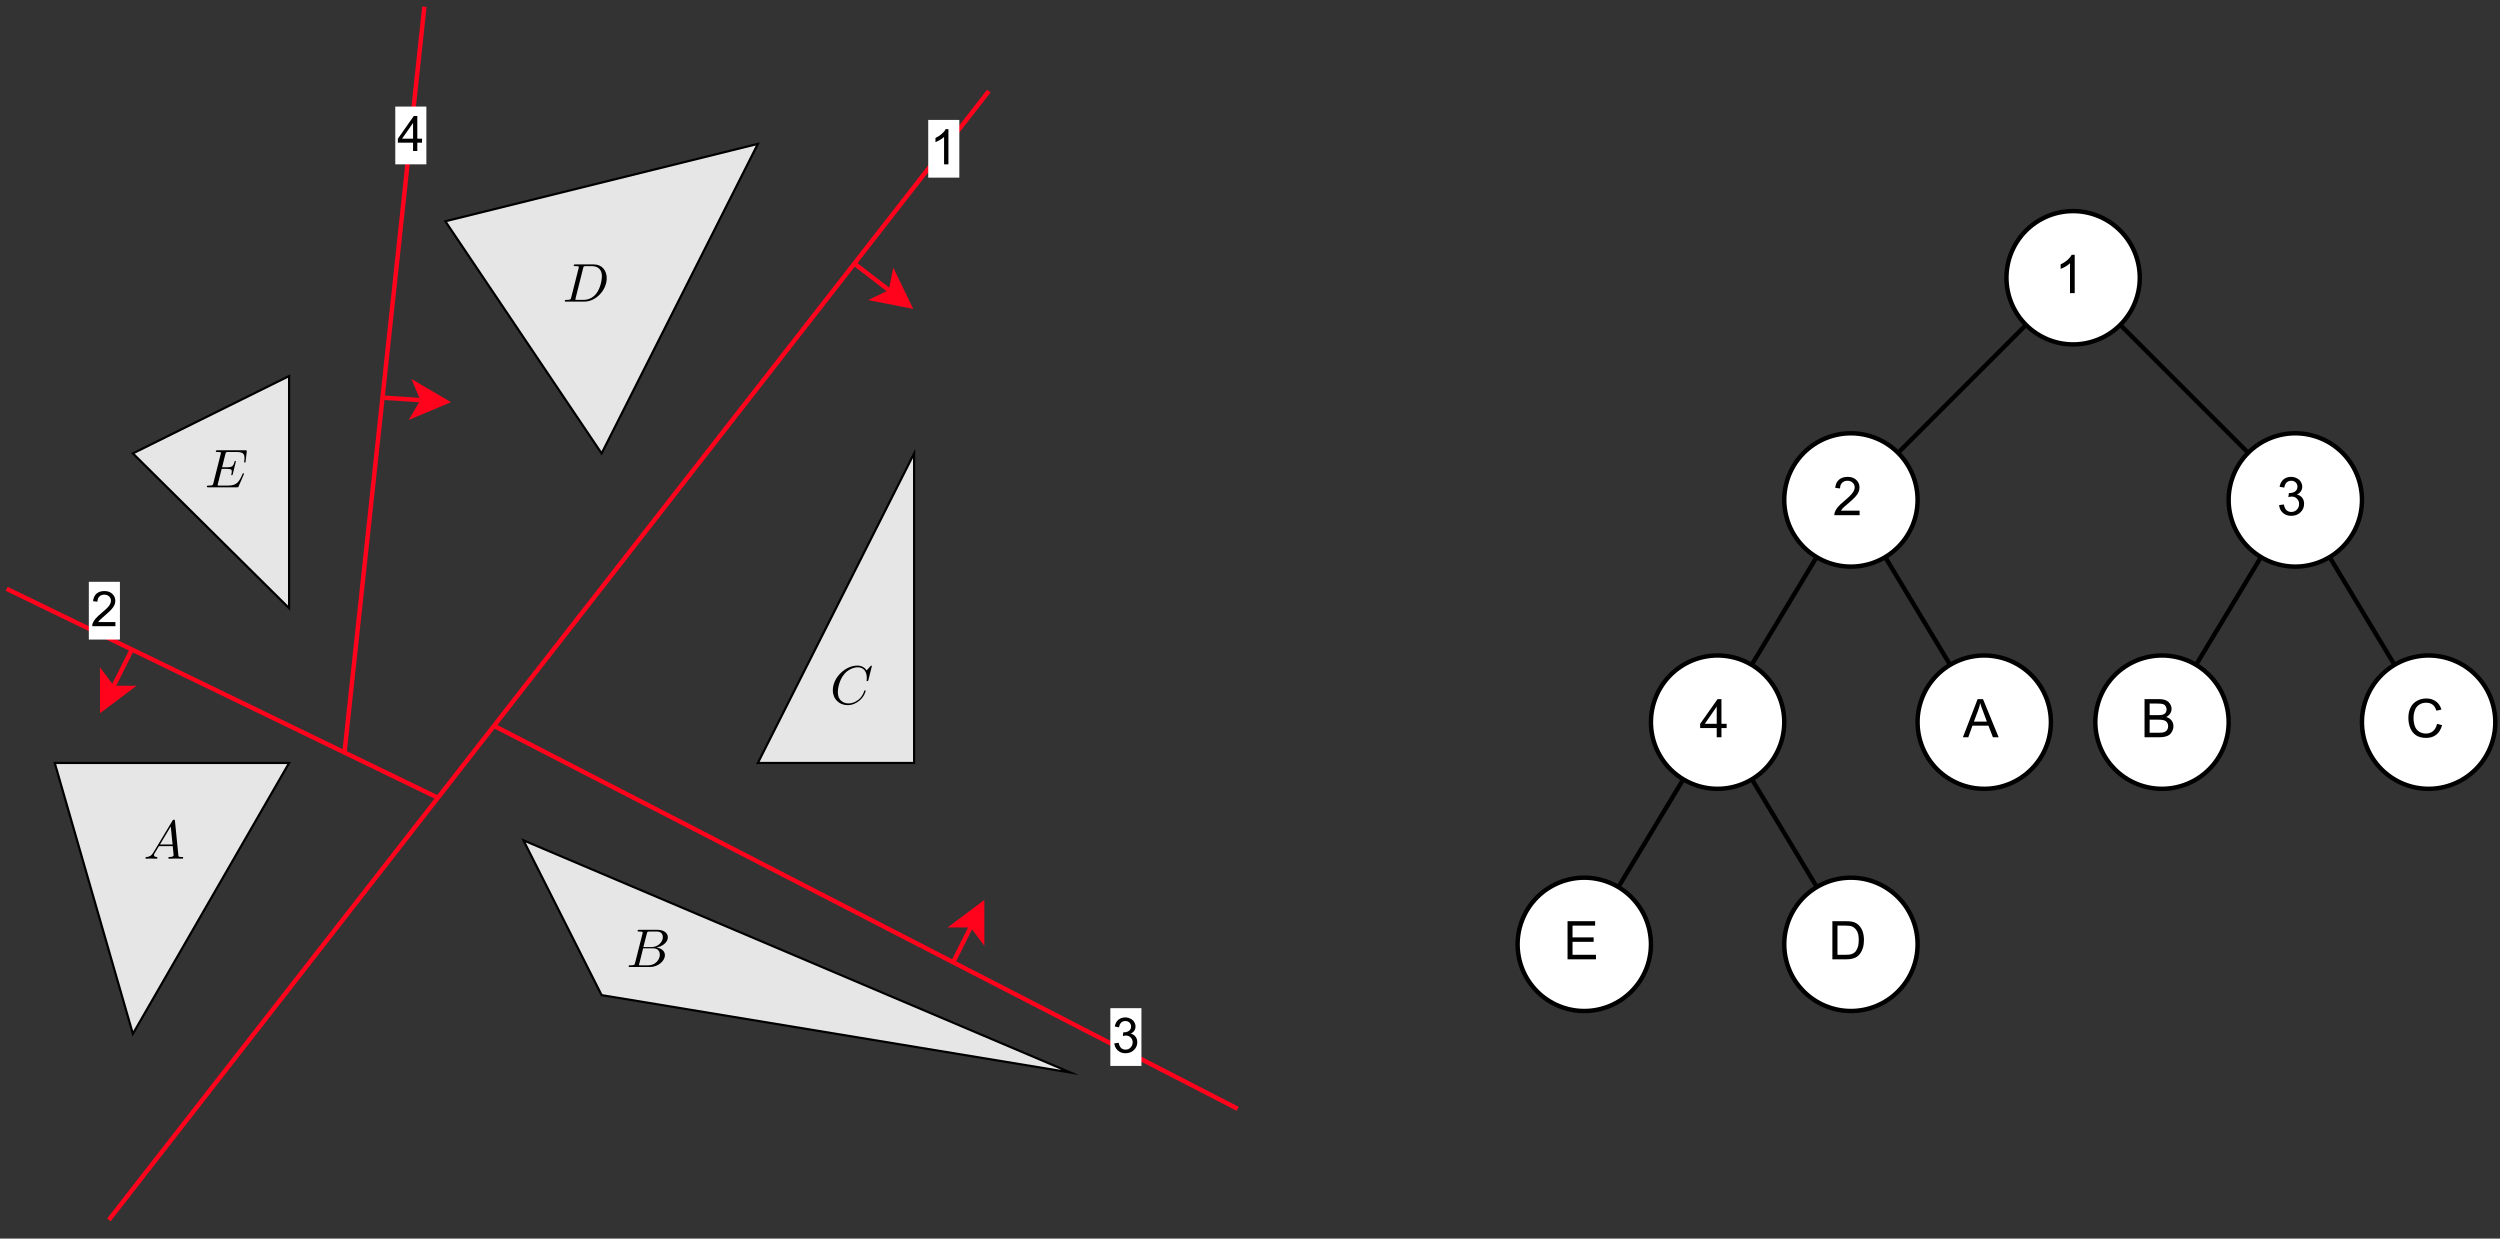 <?xml version="1.0" encoding="UTF-8" standalone="no"?>
<svg
   width="421.92pt"
   height="209.04pt"
   viewBox="0 0 421.92 209.04"
   version="1.1"
   id="svg222"
   xmlns:xlink="http://www.w3.org/1999/xlink"
   xmlns="http://www.w3.org/2000/svg"
   xmlns:svg="http://www.w3.org/2000/svg">
  <rect x="0" y="0" width="421.92" height="209.04" fill="#333333" stroke="none"/>
  <defs
     id="defs64">
    <g
       id="g47">
      <g
         id="glyph-0-0">
        <path
           d="M 1.031 0 L 1.031 -5.156 L 5.156 -5.156 L 5.156 0 Z M 1.156 -0.125 L 5.031 -0.125 L 5.031 -5.031 L 1.156 -5.031 Z M 1.156 -0.125 "
           id="path2" />
      </g>
      <g
         id="glyph-0-1">
        <path
           d="M 3.078 0 L 2.344 0 L 2.344 -4.625 C 2.176 -4.457 1.945 -4.289 1.656 -4.125 C 1.375 -3.957 1.117 -3.832 0.891 -3.75 L 0.891 -4.453 C 1.297 -4.641 1.648 -4.867 1.953 -5.141 C 2.266 -5.41 2.484 -5.676 2.609 -5.938 L 3.078 -5.938 Z M 3.078 0 "
           id="path5" />
      </g>
      <g
         id="glyph-0-2">
        <path
           d="M 2.672 0 L 2.672 -1.406 L 0.109 -1.406 L 0.109 -2.078 L 2.797 -5.906 L 3.391 -5.906 L 3.391 -2.078 L 4.188 -2.078 L 4.188 -1.406 L 3.391 -1.406 L 3.391 0 Z M 2.672 -2.078 L 2.672 -4.734 L 0.812 -2.078 Z M 2.672 -2.078 "
           id="path8" />
      </g>
      <g
         id="glyph-0-3">
        <path
           d="M 0.344 -1.562 L 1.078 -1.656 C 1.16 -1.25 1.301 -0.953 1.5 -0.766 C 1.695 -0.586 1.941 -0.5 2.234 -0.5 C 2.566 -0.5 2.848 -0.613 3.078 -0.844 C 3.316 -1.082 3.438 -1.379 3.438 -1.734 C 3.438 -2.066 3.328 -2.336 3.109 -2.547 C 2.898 -2.766 2.625 -2.875 2.281 -2.875 C 2.145 -2.875 1.977 -2.848 1.781 -2.797 L 1.859 -3.438 C 1.898 -3.426 1.938 -3.422 1.969 -3.422 C 2.281 -3.422 2.555 -3.5 2.797 -3.656 C 3.047 -3.82 3.172 -4.07 3.172 -4.406 C 3.172 -4.676 3.082 -4.895 2.906 -5.062 C 2.727 -5.238 2.5 -5.328 2.219 -5.328 C 1.926 -5.328 1.688 -5.238 1.5 -5.062 C 1.312 -4.883 1.191 -4.617 1.141 -4.266 L 0.422 -4.406 C 0.504 -4.883 0.703 -5.258 1.016 -5.531 C 1.336 -5.801 1.734 -5.938 2.203 -5.938 C 2.516 -5.938 2.805 -5.863 3.078 -5.719 C 3.359 -5.582 3.566 -5.395 3.703 -5.156 C 3.848 -4.914 3.922 -4.66 3.922 -4.391 C 3.922 -4.141 3.852 -3.91 3.719 -3.703 C 3.582 -3.492 3.379 -3.328 3.109 -3.203 C 3.461 -3.117 3.734 -2.945 3.922 -2.688 C 4.117 -2.438 4.219 -2.125 4.219 -1.75 C 4.219 -1.227 4.023 -0.785 3.641 -0.422 C 3.266 -0.066 2.789 0.109 2.219 0.109 C 1.707 0.109 1.281 -0.047 0.938 -0.359 C 0.594 -0.672 0.395 -1.07 0.344 -1.562 Z M 0.344 -1.562 "
           id="path11" />
      </g>
      <g
         id="glyph-0-4">
        <path
           d="M 4.156 -0.703 L 4.156 0 L 0.25 0 C 0.238 -0.176 0.266 -0.344 0.328 -0.5 C 0.43 -0.77 0.594 -1.031 0.812 -1.281 C 1.031 -1.539 1.348 -1.844 1.766 -2.188 C 2.398 -2.707 2.832 -3.117 3.062 -3.422 C 3.289 -3.734 3.406 -4.031 3.406 -4.312 C 3.406 -4.594 3.301 -4.832 3.094 -5.031 C 2.883 -5.227 2.613 -5.328 2.281 -5.328 C 1.938 -5.328 1.66 -5.223 1.453 -5.016 C 1.242 -4.805 1.133 -4.516 1.125 -4.141 L 0.391 -4.219 C 0.441 -4.781 0.633 -5.207 0.969 -5.5 C 1.301 -5.789 1.742 -5.938 2.297 -5.938 C 2.867 -5.938 3.316 -5.773 3.641 -5.453 C 3.973 -5.141 4.141 -4.754 4.141 -4.297 C 4.141 -4.055 4.094 -3.82 4 -3.594 C 3.906 -3.363 3.742 -3.125 3.516 -2.875 C 3.297 -2.625 2.926 -2.273 2.406 -1.828 C 1.969 -1.461 1.688 -1.211 1.562 -1.078 C 1.438 -0.953 1.332 -0.828 1.25 -0.703 Z M 4.156 -0.703 "
           id="path14" />
      </g>
      <g
         id="glyph-1-0">
        <path
           d="M 1.125 0 L 1.125 -5.625 L 5.625 -5.625 L 5.625 0 Z M 1.266 -0.141 L 5.484 -0.141 L 5.484 -5.484 L 1.266 -5.484 Z M 1.266 -0.141 "
           id="path17" />
      </g>
      <g
         id="glyph-1-1">
        <path
           d="M 3.359 0 L 2.562 0 L 2.562 -5.047 C 2.375 -4.859 2.125 -4.672 1.812 -4.484 C 1.5 -4.305 1.223 -4.176 0.984 -4.094 L 0.984 -4.859 C 1.422 -5.055 1.805 -5.301 2.141 -5.594 C 2.473 -5.895 2.707 -6.188 2.844 -6.469 L 3.359 -6.469 Z M 3.359 0 "
           id="path20" />
      </g>
      <g
         id="glyph-1-2">
        <path
           d="M 4.531 -0.766 L 4.531 0 L 0.266 0 C 0.266 -0.188 0.297 -0.367 0.359 -0.547 C 0.473 -0.836 0.648 -1.125 0.891 -1.406 C 1.129 -1.688 1.473 -2.008 1.922 -2.375 C 2.617 -2.957 3.086 -3.414 3.328 -3.75 C 3.578 -4.082 3.703 -4.398 3.703 -4.703 C 3.703 -5.016 3.586 -5.273 3.359 -5.484 C 3.141 -5.703 2.852 -5.812 2.5 -5.812 C 2.113 -5.812 1.805 -5.695 1.578 -5.469 C 1.348 -5.238 1.234 -4.922 1.234 -4.516 L 0.422 -4.609 C 0.473 -5.211 0.68 -5.672 1.047 -5.984 C 1.41 -6.305 1.898 -6.469 2.516 -6.469 C 3.129 -6.469 3.613 -6.297 3.969 -5.953 C 4.332 -5.609 4.516 -5.188 4.516 -4.688 C 4.516 -4.426 4.461 -4.172 4.359 -3.922 C 4.254 -3.672 4.078 -3.406 3.828 -3.125 C 3.586 -2.852 3.188 -2.477 2.625 -2 C 2.145 -1.602 1.836 -1.332 1.703 -1.188 C 1.566 -1.039 1.457 -0.898 1.375 -0.766 Z M 4.531 -0.766 "
           id="path23" />
      </g>
      <g
         id="glyph-1-3">
        <path
           d="M 0.375 -1.703 L 1.172 -1.812 C 1.266 -1.363 1.414 -1.039 1.625 -0.844 C 1.844 -0.645 2.113 -0.547 2.438 -0.547 C 2.801 -0.547 3.109 -0.672 3.359 -0.922 C 3.617 -1.18 3.75 -1.504 3.75 -1.891 C 3.75 -2.254 3.629 -2.551 3.391 -2.781 C 3.16 -3.02 2.863 -3.141 2.5 -3.141 C 2.344 -3.141 2.156 -3.109 1.938 -3.047 L 2.031 -3.75 C 2.082 -3.738 2.125 -3.734 2.156 -3.734 C 2.488 -3.734 2.789 -3.82 3.062 -4 C 3.332 -4.176 3.469 -4.445 3.469 -4.812 C 3.469 -5.102 3.367 -5.344 3.172 -5.531 C 2.973 -5.719 2.719 -5.812 2.406 -5.812 C 2.102 -5.812 1.848 -5.711 1.641 -5.516 C 1.441 -5.328 1.312 -5.039 1.25 -4.656 L 0.453 -4.797 C 0.555 -5.328 0.773 -5.738 1.109 -6.031 C 1.453 -6.32 1.879 -6.469 2.391 -6.469 C 2.742 -6.469 3.066 -6.391 3.359 -6.234 C 3.66 -6.086 3.891 -5.883 4.047 -5.625 C 4.203 -5.363 4.281 -5.086 4.281 -4.797 C 4.281 -4.516 4.203 -4.258 4.047 -4.031 C 3.898 -3.801 3.68 -3.617 3.391 -3.484 C 3.773 -3.398 4.07 -3.219 4.281 -2.938 C 4.488 -2.664 4.594 -2.32 4.594 -1.906 C 4.594 -1.344 4.383 -0.863 3.969 -0.469 C 3.562 -0.082 3.047 0.109 2.422 0.109 C 1.859 0.109 1.391 -0.055 1.016 -0.391 C 0.641 -0.723 0.426 -1.16 0.375 -1.703 Z M 0.375 -1.703 "
           id="path26" />
      </g>
      <g
         id="glyph-1-4">
        <path
           d="M 2.906 0 L 2.906 -1.547 L 0.109 -1.547 L 0.109 -2.266 L 3.047 -6.438 L 3.703 -6.438 L 3.703 -2.266 L 4.578 -2.266 L 4.578 -1.547 L 3.703 -1.547 L 3.703 0 Z M 2.906 -2.266 L 2.906 -5.172 L 0.891 -2.266 Z M 2.906 -2.266 "
           id="path29" />
      </g>
      <g
         id="glyph-1-5">
        <path
           d="M -0.016 0 L 2.469 -6.438 L 3.375 -6.438 L 6.016 0 L 5.047 0 L 4.297 -1.953 L 1.594 -1.953 L 0.891 0 Z M 1.844 -2.641 L 4.031 -2.641 L 3.359 -4.438 C 3.148 -4.977 3 -5.422 2.906 -5.766 C 2.82 -5.348 2.703 -4.938 2.547 -4.531 Z M 1.844 -2.641 "
           id="path32" />
      </g>
      <g
         id="glyph-1-6">
        <path
           d="M 0.656 0 L 0.656 -6.438 L 3.078 -6.438 C 3.566 -6.438 3.957 -6.367 4.25 -6.234 C 4.551 -6.109 4.785 -5.91 4.953 -5.641 C 5.129 -5.367 5.219 -5.086 5.219 -4.797 C 5.219 -4.516 5.141 -4.254 4.984 -4.016 C 4.836 -3.773 4.613 -3.578 4.312 -3.422 C 4.695 -3.305 4.992 -3.113 5.203 -2.844 C 5.422 -2.57 5.531 -2.25 5.531 -1.875 C 5.531 -1.57 5.461 -1.289 5.328 -1.031 C 5.203 -0.77 5.047 -0.566 4.859 -0.422 C 4.672 -0.285 4.438 -0.18 4.156 -0.109 C 3.875 -0.035 3.523 0 3.109 0 Z M 1.516 -3.734 L 2.906 -3.734 C 3.281 -3.734 3.551 -3.758 3.719 -3.812 C 3.938 -3.875 4.098 -3.977 4.203 -4.125 C 4.316 -4.281 4.375 -4.469 4.375 -4.688 C 4.375 -4.906 4.32 -5.094 4.219 -5.25 C 4.113 -5.414 3.969 -5.531 3.781 -5.594 C 3.594 -5.656 3.266 -5.688 2.797 -5.688 L 1.516 -5.688 Z M 1.516 -0.766 L 3.109 -0.766 C 3.391 -0.766 3.586 -0.773 3.703 -0.797 C 3.891 -0.828 4.051 -0.883 4.188 -0.969 C 4.32 -1.051 4.43 -1.172 4.516 -1.328 C 4.598 -1.484 4.641 -1.664 4.641 -1.875 C 4.641 -2.113 4.578 -2.32 4.453 -2.5 C 4.328 -2.676 4.156 -2.797 3.938 -2.859 C 3.719 -2.93 3.406 -2.969 3 -2.969 L 1.516 -2.969 Z M 1.516 -0.766 "
           id="path35" />
      </g>
      <g
         id="glyph-1-7">
        <path
           d="M 5.297 -2.266 L 6.141 -2.047 C 5.961 -1.348 5.641 -0.812 5.172 -0.438 C 4.711 -0.07 4.145 0.109 3.469 0.109 C 2.781 0.109 2.219 -0.031 1.781 -0.312 C 1.344 -0.594 1.008 -1 0.781 -1.531 C 0.562 -2.07 0.453 -2.648 0.453 -3.266 C 0.453 -3.941 0.578 -4.531 0.828 -5.031 C 1.086 -5.531 1.453 -5.906 1.922 -6.156 C 2.398 -6.414 2.922 -6.547 3.484 -6.547 C 4.129 -6.547 4.672 -6.379 5.109 -6.047 C 5.555 -5.723 5.863 -5.266 6.031 -4.672 L 5.188 -4.484 C 5.039 -4.953 4.828 -5.289 4.547 -5.5 C 4.266 -5.719 3.906 -5.828 3.469 -5.828 C 2.977 -5.828 2.566 -5.707 2.234 -5.469 C 1.898 -5.227 1.664 -4.906 1.531 -4.5 C 1.395 -4.102 1.328 -3.695 1.328 -3.281 C 1.328 -2.727 1.406 -2.242 1.562 -1.828 C 1.727 -1.422 1.977 -1.117 2.312 -0.922 C 2.645 -0.723 3.008 -0.625 3.406 -0.625 C 3.883 -0.625 4.285 -0.758 4.609 -1.031 C 4.941 -1.312 5.172 -1.723 5.297 -2.266 Z M 5.297 -2.266 "
           id="path38" />
      </g>
      <g
         id="glyph-1-8">
        <path
           d="M 0.719 0 L 0.719 -6.438 L 5.375 -6.438 L 5.375 -5.688 L 1.562 -5.688 L 1.562 -3.703 L 5.125 -3.703 L 5.125 -2.953 L 1.562 -2.953 L 1.562 -0.766 L 5.516 -0.766 L 5.516 0 Z M 0.719 0 "
           id="path41" />
      </g>
      <g
         id="glyph-1-9">
        <path
           d="M 0.688 0 L 0.688 -6.438 L 2.906 -6.438 C 3.414 -6.438 3.801 -6.406 4.062 -6.344 C 4.426 -6.258 4.738 -6.109 5 -5.891 C 5.344 -5.598 5.598 -5.227 5.766 -4.781 C 5.93 -4.344 6.016 -3.832 6.016 -3.25 C 6.016 -2.758 5.957 -2.328 5.844 -1.953 C 5.727 -1.578 5.582 -1.266 5.406 -1.016 C 5.227 -0.766 5.031 -0.566 4.812 -0.422 C 4.602 -0.285 4.348 -0.18 4.047 -0.109 C 3.754 -0.035 3.41 0 3.016 0 Z M 1.547 -0.766 L 2.922 -0.766 C 3.348 -0.766 3.68 -0.801 3.922 -0.875 C 4.16 -0.957 4.352 -1.07 4.5 -1.219 C 4.695 -1.414 4.852 -1.688 4.969 -2.031 C 5.082 -2.375 5.141 -2.785 5.141 -3.266 C 5.141 -3.941 5.031 -4.457 4.812 -4.812 C 4.594 -5.176 4.32 -5.422 4 -5.547 C 3.77 -5.641 3.406 -5.688 2.906 -5.688 L 1.547 -5.688 Z M 1.547 -0.766 "
           id="path44" />
      </g>
    </g>
    <clipPath
       id="clip-0">
      <path
         clip-rule="nonzero"
         d="M 69 23.984 L 134 23.984 L 134 82 L 69 82 Z M 69 23.984 "
         id="path49" />
    </clipPath>
    <clipPath
       id="clip-1">
      <path
         clip-rule="nonzero"
         d="M 8.996 123 L 55 123 L 55 180 L 8.996 180 Z M 8.996 123 "
         id="path52" />
    </clipPath>
    <clipPath
       id="clip-2">
      <path
         clip-rule="nonzero"
         d="M 83 136 L 182.141 136 L 182.141 181.391 L 83 181.391 Z M 83 136 "
         id="path55" />
    </clipPath>
    <clipPath
       id="clip-3">
      <path
         clip-rule="nonzero"
         d="M 7 4 L 178 4 L 178 207.629 L 7 207.629 Z M 7 4 "
         id="path58" />
    </clipPath>
    <clipPath
       id="clip-4">
      <path
         clip-rule="nonzero"
         d="M 394 106 L 421.922 106 L 421.922 138 L 394 138 Z M 394 106 "
         id="path61" />
    </clipPath>
  </defs>
  <path
     fill-rule="nonzero"
     fill="rgb(90.199%, 90.199%, 90.199%)"
     fill-opacity="1"
     stroke-width="0.141"
     stroke-linecap="butt"
     stroke-linejoin="miter"
     stroke="rgb(0%, 0%, 0%)"
     stroke-opacity="1"
     stroke-miterlimit="10"
     d="M 103.559 105.116 L 113.559 105.116 L 113.559 85.116 Z M 103.559 105.116 "
     transform="matrix(2.637, 0, 0, 2.612, -145.183, -145.801)"
     id="path66" />
  <path
     fill-rule="nonzero"
     fill="rgb(0%, 0%, 0%)"
     fill-opacity="1"
     d="M 146.094 116.602 C 146.094 116.504 145.977 116.504 145.977 116.504 C 145.922 116.504 145.875 116.531 145.863 116.602 C 145.773 116.863 145.559 117.523 144.918 118.059 C 144.277 118.562 143.695 118.719 143.215 118.719 C 142.387 118.719 141.398 118.246 141.398 116.82 C 141.398 116.285 141.59 114.805 142.52 113.723 C 143.086 113.074 143.957 112.617 144.785 112.617 C 145.73 112.617 146.285 113.32 146.285 114.387 C 146.285 114.762 146.254 114.762 146.254 114.859 C 146.254 114.949 146.355 114.949 146.387 114.949 C 146.5 114.949 146.5 114.934 146.559 114.762 L 147.141 112.43 C 147.141 112.398 147.125 112.328 147.039 112.328 C 147.012 112.328 146.996 112.344 146.895 112.441 L 146.254 113.148 C 146.168 113.02 145.746 112.328 144.715 112.328 C 142.637 112.328 140.555 114.355 140.555 116.488 C 140.555 118 141.648 119.008 143.07 119.008 C 143.871 119.008 144.582 118.648 145.078 118.215 C 145.934 117.469 146.094 116.633 146.094 116.602 Z M 146.094 116.602 "
     id="path68" />
  <path
     fill-rule="nonzero"
     fill="rgb(90.199%, 90.199%, 90.199%)"
     fill-opacity="1"
     d="M 101.543 76.492 L 127.914 24.262 L 75.168 37.32 Z M 101.543 76.492 "
     id="path70" />
  <g
     clip-path="url(#clip-0)"
     id="g74">
    <path
       fill="none"
       stroke-width="0.141"
       stroke-linecap="butt"
       stroke-linejoin="miter"
       stroke="#000000"
       stroke-opacity="1"
       stroke-miterlimit="10"
       d="m 93.559,85.116 10,-19.999 -20.001,5 z m 0,0"
       transform="matrix(2.637,0,0,2.612,-145.183,-145.801)"
       id="path72" />
  </g>
  <path
     fill-rule="nonzero"
     fill="rgb(0%, 0%, 0%)"
     fill-opacity="1"
     d="M 102.395 46.957 C 102.395 45.664 101.609 44.625 100.215 44.625 L 97.105 44.625 C 96.93 44.625 96.828 44.625 96.828 44.797 C 96.828 44.914 96.902 44.914 97.09 44.914 C 97.207 44.914 97.379 44.93 97.48 44.93 C 97.641 44.957 97.688 44.973 97.688 45.086 C 97.688 45.117 97.688 45.145 97.656 45.258 L 96.406 50.184 C 96.32 50.543 96.305 50.613 95.562 50.613 C 95.418 50.613 95.316 50.613 95.316 50.789 C 95.316 50.902 95.391 50.902 95.562 50.902 L 98.645 50.902 C 100.562 50.902 102.395 48.957 102.395 46.957 Z M 101.582 46.613 C 101.582 47.059 101.406 48.57 100.609 49.578 C 100.348 49.922 99.617 50.613 98.469 50.613 L 97.426 50.613 C 97.293 50.613 97.277 50.613 97.219 50.613 C 97.133 50.602 97.105 50.586 97.105 50.516 C 97.105 50.484 97.105 50.469 97.148 50.312 L 98.414 45.258 C 98.5 44.941 98.516 44.914 98.922 44.914 L 99.91 44.914 C 100.812 44.914 101.582 45.402 101.582 46.613 Z M 101.582 46.613 "
     id="path76" />
  <path
     fill-rule="nonzero"
     fill="rgb(90.199%, 90.199%, 90.199%)"
     fill-opacity="1"
     stroke-width="0.141"
     stroke-linecap="butt"
     stroke-linejoin="miter"
     stroke="rgb(0%, 0%, 0%)"
     stroke-opacity="1"
     stroke-miterlimit="10"
     d="M 73.558 95.116 L 73.558 80.117 L 63.559 85.116 Z M 73.558 95.116 "
     transform="matrix(2.637, 0, 0, 2.612, -145.183, -145.801)"
     id="path78" />
  <path
     fill-rule="nonzero"
     fill="rgb(0%, 0%, 0%)"
     fill-opacity="1"
     d="M 41.176 79.969 C 41.176 79.969 41.176 79.867 41.059 79.867 C 40.973 79.867 40.957 79.926 40.941 79.98 C 40.332 81.336 40 81.953 38.414 81.953 L 37.062 81.953 C 36.93 81.953 36.902 81.953 36.859 81.953 C 36.758 81.941 36.727 81.926 36.727 81.855 C 36.727 81.824 36.727 81.812 36.77 81.652 L 37.41 79.133 L 38.328 79.133 C 39.113 79.133 39.113 79.336 39.113 79.566 C 39.113 79.621 39.113 79.738 39.055 80.012 C 39.039 80.055 39.023 80.082 39.023 80.113 C 39.023 80.156 39.055 80.211 39.141 80.211 C 39.215 80.211 39.242 80.168 39.285 80.027 L 39.809 77.879 C 39.809 77.824 39.766 77.781 39.691 77.781 C 39.621 77.781 39.59 77.836 39.578 77.938 C 39.375 78.645 39.215 78.859 38.355 78.859 L 37.484 78.859 L 38.035 76.641 C 38.125 76.312 38.137 76.281 38.543 76.281 L 39.852 76.281 C 40.973 76.281 41.262 76.543 41.262 77.305 C 41.262 77.52 41.262 77.535 41.219 77.793 C 41.219 77.836 41.203 77.91 41.203 77.953 C 41.203 77.996 41.234 78.066 41.32 78.066 C 41.422 78.066 41.438 78.012 41.453 77.836 L 41.641 76.238 C 41.672 75.996 41.625 75.996 41.395 75.996 L 36.699 75.996 C 36.523 75.996 36.422 75.996 36.422 76.184 C 36.422 76.281 36.508 76.281 36.684 76.281 C 37.031 76.281 37.293 76.281 37.293 76.441 C 37.293 76.484 37.293 76.5 37.238 76.672 L 36.016 81.523 C 35.93 81.883 35.914 81.953 35.172 81.953 C 35.012 81.953 34.91 81.953 34.91 82.129 C 34.91 82.242 34.996 82.242 35.172 82.242 L 39.984 82.242 C 40.203 82.242 40.215 82.227 40.273 82.086 L 41.133 80.098 C 41.148 80.055 41.176 79.969 41.176 79.969 Z M 41.176 79.969 "
     id="path80" />
  <path
     fill-rule="nonzero"
     fill="rgb(90.199%, 90.199%, 90.199%)"
     fill-opacity="1"
     d="M 48.797 128.727 L 9.242 128.727 L 22.43 174.434 Z M 48.797 128.727 "
     id="path82" />
  <g
     clip-path="url(#clip-1)"
     id="g86">
    <path
       fill="none"
       stroke-width="0.141"
       stroke-linecap="butt"
       stroke-linejoin="miter"
       stroke="#000000"
       stroke-opacity="1"
       stroke-miterlimit="10"
       d="m 73.558,105.116 h -14.999 l 5.001,17.501 z m 0,0"
       transform="matrix(2.637,0,0,2.612,-145.183,-145.801)"
       id="path84" />
  </g>
  <path
     fill-rule="nonzero"
     fill="rgb(0%, 0%, 0%)"
     fill-opacity="1"
     d="M 30.914 144.734 C 30.914 144.633 30.824 144.633 30.695 144.633 C 30.129 144.633 30.129 144.578 30.098 144.305 L 29.531 138.574 C 29.516 138.387 29.516 138.344 29.355 138.344 C 29.211 138.344 29.168 138.414 29.109 138.5 L 25.883 143.871 C 25.52 144.477 25.156 144.605 24.75 144.633 C 24.633 144.648 24.547 144.648 24.547 144.82 C 24.547 144.879 24.605 144.922 24.676 144.922 C 24.922 144.922 25.215 144.895 25.461 144.895 C 25.781 144.895 26.102 144.922 26.391 144.922 C 26.449 144.922 26.566 144.922 26.566 144.75 C 26.566 144.648 26.492 144.633 26.422 144.633 C 26.219 144.621 25.984 144.547 25.984 144.316 C 25.984 144.203 26.043 144.102 26.117 143.973 C 26.188 143.871 26.188 143.871 26.828 142.805 L 29.152 142.805 C 29.168 142.992 29.301 144.246 29.301 144.332 C 29.301 144.605 28.82 144.633 28.629 144.633 C 28.5 144.633 28.414 144.633 28.414 144.82 C 28.414 144.922 28.543 144.922 28.543 144.922 C 28.922 144.922 29.312 144.895 29.691 144.895 C 29.926 144.895 30.52 144.922 30.754 144.922 C 30.797 144.922 30.914 144.922 30.914 144.734 Z M 29.125 142.52 L 27.004 142.52 L 28.82 139.48 Z M 29.125 142.52 "
     id="path88" />
  <path
     fill-rule="nonzero"
     fill="rgb(90.199%, 90.199%, 90.199%)"
     fill-opacity="1"
     d="M 88.355 141.785 L 101.543 167.902 L 180.656 180.961 Z M 88.355 141.785 "
     id="path90" />
  <g
     clip-path="url(#clip-2)"
     id="g94">
    <path
       fill="none"
       stroke-width="0.141"
       stroke-linecap="butt"
       stroke-linejoin="miter"
       stroke="#000000"
       stroke-opacity="1"
       stroke-miterlimit="10"
       d="m 88.558,110.117 5.001,10 30,5 z m 0,0"
       transform="matrix(2.637,0,0,2.612,-145.183,-145.801)"
       id="path92" />
  </g>
  <path
     fill-rule="nonzero"
     fill="rgb(0%, 0%, 0%)"
     fill-opacity="1"
     d="M 112.219 161.215 C 112.219 160.555 111.68 160.02 110.777 159.922 C 111.738 159.746 112.711 159.07 112.711 158.191 C 112.711 157.516 112.102 156.926 110.996 156.926 L 107.871 156.926 C 107.695 156.926 107.609 156.926 107.609 157.113 C 107.609 157.215 107.695 157.215 107.871 157.215 C 107.871 157.215 108.059 157.215 108.219 157.23 C 108.379 157.258 108.465 157.258 108.465 157.387 C 108.465 157.414 108.453 157.445 108.438 157.559 L 107.188 162.484 C 107.102 162.844 107.07 162.914 106.344 162.914 C 106.184 162.914 106.098 162.914 106.098 163.102 C 106.098 163.203 106.184 163.203 106.344 163.203 L 109.66 163.203 C 111.125 163.203 112.219 162.125 112.219 161.215 Z M 111.867 158.164 C 111.867 158.969 111.07 159.836 109.949 159.836 L 108.582 159.836 L 109.164 157.559 C 109.25 157.242 109.266 157.215 109.66 157.215 L 110.863 157.215 C 111.68 157.215 111.867 157.762 111.867 158.164 Z M 111.359 161.117 C 111.359 162.023 110.531 162.914 109.426 162.914 L 108.176 162.914 C 108.047 162.914 108.031 162.914 107.973 162.914 C 107.871 162.902 107.84 162.887 107.84 162.812 C 107.84 162.785 107.84 162.77 107.898 162.613 L 108.539 160.051 L 110.285 160.051 C 111.172 160.051 111.359 160.727 111.359 161.117 Z M 111.359 161.117 "
     id="path96" />
  <g
     clip-path="url(#clip-3)"
     id="g100">
    <path
       fill="none"
       stroke-width="1"
       stroke-linecap="butt"
       stroke-linejoin="miter"
       stroke="#ff031c"
       stroke-opacity="1"
       stroke-miterlimit="10"
       d="M 23.999,274.001 222.002,20.002"
       transform="matrix(0.75,0,0,0.75,0.375,0.375)"
       id="path98" />
  </g>
  <path
     fill-rule="nonzero"
     fill="rgb(100%, 100%, 100%)"
     fill-opacity="1"
     d="M 156.656 20.238 L 161.902 20.238 L 161.902 29.98 L 156.656 29.98 Z M 156.656 20.238 "
     id="path102" />
  <g
     fill="#000000"
     fill-opacity="1"
     id="g106">
    <use
       xlink:href="#glyph-0-1"
       x="156.985"
       y="27.734"
       id="use104" />
  </g>
  <path
     fill="none"
     stroke-width="1"
     stroke-linecap="butt"
     stroke-linejoin="miter"
     stroke="rgb(100%, 1.18%, 10.979%)"
     stroke-opacity="1"
     stroke-miterlimit="10"
     d="M 76.999 169.001 L 94.999 1.001 "
     transform="matrix(0.75, 0, 0, 0.75, 0.375, 0.375)"
     id="path108" />
  <path
     fill-rule="nonzero"
     fill="rgb(100%, 100%, 100%)"
     fill-opacity="1"
     d="M 66.711 17.988 L 71.957 17.988 L 71.957 27.734 L 66.711 27.734 Z M 66.711 17.988 "
     id="path110" />
  <g
     fill="#000000"
     fill-opacity="1"
     id="g114">
    <use
       xlink:href="#glyph-0-2"
       x="67.038"
       y="25.485"
       id="use112" />
  </g>
  <path
     fill="none"
     stroke-width="1"
     stroke-linecap="butt"
     stroke-linejoin="miter"
     stroke="rgb(100%, 1.18%, 10.979%)"
     stroke-opacity="1"
     stroke-miterlimit="10"
     d="M 110.998 162.998 L 277.998 249.002 "
     transform="matrix(0.75, 0, 0, 0.75, 0.375, 0.375)"
     id="path116" />
  <path
     fill-rule="nonzero"
     fill="rgb(100%, 100%, 100%)"
     fill-opacity="1"
     d="M 187.391 170.148 L 192.637 170.148 L 192.637 179.895 L 187.391 179.895 Z M 187.391 170.148 "
     id="path118" />
  <g
     fill="#000000"
     fill-opacity="1"
     id="g122">
    <use
       xlink:href="#glyph-0-3"
       x="187.717"
       y="177.645"
       id="use120" />
  </g>
  <path
     fill="none"
     stroke-width="1"
     stroke-linecap="butt"
     stroke-linejoin="miter"
     stroke="rgb(100%, 1.18%, 10.979%)"
     stroke-opacity="1"
     stroke-miterlimit="10"
     d="M 98.001 179.002 L 1.001 132 "
     transform="matrix(0.75, 0, 0, 0.75, 0.375, 0.375)"
     id="path124" />
  <path
     fill-rule="nonzero"
     fill="rgb(100%, 100%, 100%)"
     fill-opacity="1"
     d="M 14.992 98.191 L 20.238 98.191 L 20.238 107.938 L 14.992 107.938 Z M 14.992 98.191 "
     id="path126" />
  <g
     fill="#000000"
     fill-opacity="1"
     id="g130">
    <use
       xlink:href="#glyph-0-4"
       x="15.319"
       y="105.687"
       id="use128" />
  </g>
  <path
     fill-rule="nonzero"
     fill="rgb(100%, 100%, 100%)"
     fill-opacity="1"
     stroke-width="1"
     stroke-linecap="butt"
     stroke-linejoin="miter"
     stroke="rgb(0%, 0%, 0%)"
     stroke-opacity="1"
     stroke-miterlimit="4"
     d="M 480.999 62.001 C 480.999 62.986 480.905 63.96 480.712 64.924 C 480.519 65.893 480.233 66.832 479.857 67.738 C 479.482 68.65 479.018 69.515 478.471 70.334 C 477.924 71.152 477.304 71.913 476.605 72.606 C 475.912 73.304 475.151 73.924 474.333 74.471 C 473.515 75.019 472.65 75.482 471.738 75.858 C 470.831 76.233 469.893 76.52 468.924 76.712 C 467.96 76.905 466.985 76.999 466 76.999 C 465.015 76.999 464.041 76.905 463.071 76.712 C 462.107 76.52 461.169 76.233 460.257 75.858 C 459.35 75.482 458.485 75.019 457.667 74.471 C 456.849 73.924 456.088 73.304 455.395 72.606 C 454.697 71.913 454.076 71.152 453.529 70.334 C 452.982 69.515 452.518 68.65 452.143 67.738 C 451.763 66.832 451.481 65.893 451.288 64.924 C 451.096 63.96 451.002 62.986 451.002 62.001 C 451.002 61.016 451.096 60.041 451.288 59.072 C 451.481 58.108 451.763 57.17 452.143 56.258 C 452.518 55.351 452.982 54.486 453.529 53.667 C 454.076 52.849 454.697 52.088 455.395 51.395 C 456.088 50.697 456.849 50.077 457.667 49.53 C 458.485 48.982 459.35 48.519 460.257 48.143 C 461.169 47.763 462.107 47.482 463.071 47.289 C 464.041 47.096 465.015 47.002 466 47.002 C 466.985 47.002 467.96 47.096 468.924 47.289 C 469.893 47.482 470.831 47.763 471.738 48.143 C 472.65 48.519 473.515 48.982 474.333 49.53 C 475.151 50.077 475.912 50.697 476.605 51.395 C 477.304 52.088 477.924 52.849 478.471 53.667 C 479.018 54.486 479.482 55.351 479.857 56.258 C 480.233 57.17 480.519 58.108 480.712 59.072 C 480.905 60.041 480.999 61.016 480.999 62.001 Z M 480.999 62.001 "
     transform="matrix(0.75, 0, 0, 0.75, 0.375, 0.375)"
     id="path132" />
  <g
     fill="#000000"
     fill-opacity="1"
     id="g136">
    <use
       xlink:href="#glyph-1-1"
       x="346.787"
       y="49.471"
       id="use134" />
  </g>
  <path
     fill-rule="nonzero"
     fill="rgb(100%, 100%, 100%)"
     fill-opacity="1"
     stroke-width="1"
     stroke-linecap="butt"
     stroke-linejoin="miter"
     stroke="rgb(0%, 0%, 0%)"
     stroke-opacity="1"
     stroke-miterlimit="4"
     d="M 431 111.999 C 431 112.984 430.907 113.958 430.714 114.928 C 430.521 115.892 430.234 116.83 429.859 117.742 C 429.484 118.649 429.02 119.514 428.473 120.332 C 427.926 121.15 427.305 121.911 426.607 122.604 C 425.909 123.302 425.153 123.923 424.335 124.47 C 423.517 125.017 422.652 125.481 421.74 125.856 C 420.833 126.237 419.895 126.518 418.925 126.711 C 417.961 126.904 416.987 127.003 416.002 127.003 C 415.017 127.003 414.037 126.904 413.073 126.711 C 412.109 126.518 411.171 126.237 410.259 125.856 C 409.352 125.481 408.487 125.017 407.669 124.47 C 406.845 123.923 406.09 123.302 405.391 122.604 C 404.698 121.911 404.073 121.15 403.526 120.332 C 402.979 119.514 402.52 118.649 402.139 117.742 C 401.764 116.83 401.483 115.892 401.29 114.928 C 401.097 113.958 400.998 112.984 400.998 111.999 C 400.998 111.014 401.097 110.039 401.29 109.075 C 401.483 108.106 401.764 107.168 402.139 106.261 C 402.52 105.349 402.979 104.484 403.526 103.666 C 404.073 102.848 404.698 102.092 405.391 101.394 C 406.09 100.695 406.845 100.075 407.669 99.528 C 408.487 98.981 409.352 98.517 410.259 98.142 C 411.171 97.767 412.109 97.48 413.073 97.287 C 414.037 97.094 415.017 97 416.002 97 C 416.987 97 417.961 97.094 418.925 97.287 C 419.895 97.48 420.833 97.767 421.74 98.142 C 422.652 98.517 423.517 98.981 424.335 99.528 C 425.153 100.075 425.909 100.695 426.607 101.394 C 427.305 102.092 427.926 102.848 428.473 103.666 C 429.02 104.484 429.484 105.349 429.859 106.261 C 430.234 107.168 430.521 108.106 430.714 109.075 C 430.907 110.039 431 111.014 431 111.999 Z M 431 111.999 "
     transform="matrix(0.75, 0, 0, 0.75, 0.375, 0.375)"
     id="path138" />
  <g
     fill="#000000"
     fill-opacity="1"
     id="g142">
    <use
       xlink:href="#glyph-1-2"
       x="309.309"
       y="86.948"
       id="use140" />
  </g>
  <path
     fill-rule="nonzero"
     fill="rgb(100%, 100%, 100%)"
     fill-opacity="1"
     stroke-width="1"
     stroke-linecap="butt"
     stroke-linejoin="miter"
     stroke="rgb(0%, 0%, 0%)"
     stroke-opacity="1"
     stroke-miterlimit="4"
     d="M 531.002 111.999 C 531.002 112.984 530.903 113.958 530.71 114.928 C 530.518 115.892 530.236 116.83 529.856 117.742 C 529.481 118.649 529.017 119.514 528.469 120.332 C 527.922 121.15 527.302 121.911 526.609 122.604 C 525.911 123.302 525.15 123.923 524.332 124.47 C 523.513 125.017 522.648 125.481 521.742 125.856 C 520.83 126.237 519.891 126.518 518.927 126.711 C 517.958 126.904 516.984 127.003 515.999 127.003 C 515.014 127.003 514.039 126.904 513.075 126.711 C 512.106 126.518 511.168 126.237 510.261 125.856 C 509.349 125.481 508.484 125.017 507.666 124.47 C 506.847 123.923 506.092 123.302 505.393 122.604 C 504.695 121.911 504.075 121.15 503.528 120.332 C 502.98 119.514 502.517 118.649 502.141 117.742 C 501.766 116.83 501.48 115.892 501.287 114.928 C 501.094 113.958 501 112.984 501 111.999 C 501 111.014 501.094 110.039 501.287 109.075 C 501.48 108.106 501.766 107.168 502.141 106.261 C 502.517 105.349 502.98 104.484 503.528 103.666 C 504.075 102.848 504.695 102.092 505.393 101.394 C 506.092 100.695 506.847 100.075 507.666 99.528 C 508.484 98.981 509.349 98.517 510.261 98.142 C 511.168 97.767 512.106 97.48 513.075 97.287 C 514.039 97.094 515.014 97 515.999 97 C 516.984 97 517.958 97.094 518.927 97.287 C 519.891 97.48 520.83 97.767 521.742 98.142 C 522.648 98.517 523.513 98.981 524.332 99.528 C 525.15 100.075 525.911 100.695 526.609 101.394 C 527.302 102.092 527.922 102.848 528.469 103.666 C 529.017 104.484 529.481 105.349 529.856 106.261 C 530.236 107.168 530.518 108.106 530.71 109.075 C 530.903 110.039 531.002 111.014 531.002 111.999 Z M 531.002 111.999 "
     transform="matrix(0.75, 0, 0, 0.75, 0.375, 0.375)"
     id="path144" />
  <g
     fill="#000000"
     fill-opacity="1"
     id="g148">
    <use
       xlink:href="#glyph-1-3"
       x="384.264"
       y="86.948"
       id="use146" />
  </g>
  <path
     fill-rule="nonzero"
     fill="rgb(100%, 100%, 100%)"
     fill-opacity="1"
     stroke-width="1"
     stroke-linecap="butt"
     stroke-linejoin="miter"
     stroke="rgb(0%, 0%, 0%)"
     stroke-opacity="1"
     stroke-miterlimit="4"
     d="M 400.998 162.002 C 400.998 162.987 400.904 163.962 400.712 164.926 C 400.519 165.89 400.237 166.828 399.857 167.74 C 399.482 168.652 399.018 169.512 398.471 170.336 C 397.923 171.154 397.303 171.909 396.605 172.608 C 395.912 173.301 395.151 173.926 394.333 174.473 C 393.515 175.021 392.649 175.479 391.743 175.86 C 390.831 176.235 389.893 176.521 388.929 176.714 C 387.959 176.902 386.985 177.001 386 177.001 C 385.015 177.001 384.04 176.902 383.076 176.714 C 382.107 176.521 381.169 176.235 380.262 175.86 C 379.35 175.479 378.485 175.021 377.667 174.473 C 376.848 173.926 376.088 173.301 375.394 172.608 C 374.696 171.909 374.076 171.154 373.529 170.336 C 372.982 169.512 372.518 168.652 372.143 167.74 C 371.767 166.828 371.481 165.89 371.288 164.926 C 371.095 163.962 371.001 162.987 371.001 162.002 C 371.001 161.018 371.095 160.038 371.288 159.074 C 371.481 158.11 371.767 157.171 372.143 156.259 C 372.518 155.347 372.982 154.488 373.529 153.664 C 374.076 152.846 374.696 152.09 375.394 151.392 C 376.088 150.699 376.848 150.074 377.667 149.526 C 378.485 148.979 379.35 148.521 380.262 148.14 C 381.169 147.765 382.107 147.478 383.076 147.291 C 384.04 147.098 385.015 146.999 386 146.999 C 386.985 146.999 387.959 147.098 388.929 147.291 C 389.893 147.478 390.831 147.765 391.743 148.14 C 392.649 148.521 393.515 148.979 394.333 149.526 C 395.151 150.074 395.912 150.699 396.605 151.392 C 397.303 152.09 397.923 152.846 398.471 153.664 C 399.018 154.488 399.482 155.347 399.857 156.259 C 400.237 157.171 400.519 158.11 400.712 159.074 C 400.904 160.038 400.998 161.018 400.998 162.002 Z M 400.998 162.002 "
     transform="matrix(0.75, 0, 0, 0.75, 0.375, 0.375)"
     id="path150" />
  <g
     fill="#000000"
     fill-opacity="1"
     id="g154">
    <use
       xlink:href="#glyph-1-4"
       x="286.822"
       y="124.426"
       id="use152" />
  </g>
  <path
     fill-rule="nonzero"
     fill="rgb(100%, 100%, 100%)"
     fill-opacity="1"
     stroke-width="1"
     stroke-linecap="butt"
     stroke-linejoin="miter"
     stroke="rgb(0%, 0%, 0%)"
     stroke-opacity="1"
     stroke-miterlimit="4"
     d="M 461.002 162.002 C 461.002 162.987 460.903 163.962 460.711 164.926 C 460.518 165.89 460.236 166.828 459.856 167.74 C 459.481 168.652 459.017 169.512 458.47 170.336 C 457.923 171.154 457.302 171.909 456.604 172.608 C 455.911 173.301 455.15 173.926 454.332 174.473 C 453.514 175.021 452.649 175.479 451.742 175.86 C 450.83 176.235 449.892 176.521 448.928 176.714 C 447.958 176.902 446.984 177.001 445.999 177.001 C 445.014 177.001 444.039 176.902 443.075 176.714 C 442.106 176.521 441.168 176.235 440.261 175.86 C 439.349 175.479 438.484 175.021 437.666 174.473 C 436.848 173.926 436.092 173.301 435.394 172.608 C 434.695 171.909 434.075 171.154 433.528 170.336 C 432.981 169.512 432.517 168.652 432.142 167.74 C 431.766 166.828 431.48 165.89 431.287 164.926 C 431.094 163.962 431 162.987 431 162.002 C 431 161.018 431.094 160.038 431.287 159.074 C 431.48 158.11 431.766 157.171 432.142 156.259 C 432.517 155.347 432.981 154.488 433.528 153.664 C 434.075 152.846 434.695 152.09 435.394 151.392 C 436.092 150.699 436.848 150.074 437.666 149.526 C 438.484 148.979 439.349 148.521 440.261 148.14 C 441.168 147.765 442.106 147.478 443.075 147.291 C 444.039 147.098 445.014 146.999 445.999 146.999 C 446.984 146.999 447.958 147.098 448.928 147.291 C 449.892 147.478 450.83 147.765 451.742 148.14 C 452.649 148.521 453.514 148.979 454.332 149.526 C 455.15 150.074 455.911 150.699 456.604 151.392 C 457.302 152.09 457.923 152.846 458.47 153.664 C 459.017 154.488 459.481 155.347 459.856 156.259 C 460.236 157.171 460.518 158.11 460.711 159.074 C 460.903 160.038 461.002 161.018 461.002 162.002 Z M 461.002 162.002 "
     transform="matrix(0.75, 0, 0, 0.75, 0.375, 0.375)"
     id="path156" />
  <g
     fill="#000000"
     fill-opacity="1"
     id="g160">
    <use
       xlink:href="#glyph-1-5"
       x="331.292"
       y="124.426"
       id="use158" />
  </g>
  <path
     fill-rule="nonzero"
     fill="rgb(100%, 100%, 100%)"
     fill-opacity="1"
     stroke-width="1"
     stroke-linecap="butt"
     stroke-linejoin="miter"
     stroke="rgb(0%, 0%, 0%)"
     stroke-opacity="1"
     stroke-miterlimit="4"
     d="M 501 162.002 C 501 162.987 500.906 163.962 500.713 164.926 C 500.521 165.89 500.234 166.828 499.859 167.74 C 499.484 168.652 499.02 169.512 498.473 170.336 C 497.925 171.154 497.305 171.909 496.607 172.608 C 495.909 173.301 495.153 173.926 494.335 174.473 C 493.517 175.021 492.651 175.479 491.739 175.86 C 490.833 176.235 489.895 176.521 488.925 176.714 C 487.961 176.902 486.987 177.001 486.002 177.001 C 485.017 177.001 484.042 176.902 483.073 176.714 C 482.109 176.521 481.171 176.235 480.259 175.86 C 479.352 175.479 478.487 175.021 477.669 174.473 C 476.845 173.926 476.09 173.301 475.391 172.608 C 474.698 171.909 474.073 171.154 473.525 170.336 C 472.978 169.512 472.52 168.652 472.139 167.74 C 471.764 166.828 471.483 165.89 471.29 164.926 C 471.097 163.962 470.998 162.987 470.998 162.002 C 470.998 161.018 471.097 160.038 471.29 159.074 C 471.483 158.11 471.764 157.171 472.139 156.259 C 472.52 155.347 472.978 154.488 473.525 153.664 C 474.073 152.846 474.698 152.09 475.391 151.392 C 476.09 150.699 476.845 150.074 477.669 149.526 C 478.487 148.979 479.352 148.521 480.259 148.14 C 481.171 147.765 482.109 147.478 483.073 147.291 C 484.042 147.098 485.017 146.999 486.002 146.999 C 486.987 146.999 487.961 147.098 488.925 147.291 C 489.895 147.478 490.833 147.765 491.739 148.14 C 492.651 148.521 493.517 148.979 494.335 149.526 C 495.153 150.074 495.909 150.699 496.607 151.392 C 497.305 152.09 497.925 152.846 498.473 153.664 C 499.02 154.488 499.484 155.347 499.859 156.259 C 500.234 157.171 500.521 158.11 500.713 159.074 C 500.906 160.038 501 161.018 501 162.002 Z M 501 162.002 "
     transform="matrix(0.75, 0, 0, 0.75, 0.375, 0.375)"
     id="path162" />
  <g
     fill="#000000"
     fill-opacity="1"
     id="g166">
    <use
       xlink:href="#glyph-1-6"
       x="361.274"
       y="124.426"
       id="use164" />
  </g>
  <path
     fill-rule="nonzero"
     fill="rgb(100%, 100%, 100%)"
     fill-opacity="1"
     d="M 420.875 121.805 C 420.875 122.543 420.805 123.273 420.66 123.996 C 420.516 124.719 420.301 125.422 420.02 126.105 C 419.738 126.789 419.391 127.434 418.98 128.051 C 418.57 128.664 418.105 129.23 417.582 129.754 C 417.059 130.273 416.492 130.742 415.879 131.152 C 415.266 131.562 414.617 131.906 413.934 132.191 C 413.254 132.473 412.551 132.688 411.824 132.832 C 411.102 132.973 410.371 133.047 409.633 133.047 C 408.895 133.047 408.164 132.973 407.438 132.832 C 406.715 132.688 406.012 132.473 405.328 132.191 C 404.648 131.906 404 131.562 403.387 131.152 C 402.773 130.742 402.203 130.273 401.684 129.754 C 401.16 129.23 400.695 128.664 400.285 128.051 C 399.875 127.434 399.527 126.789 399.246 126.105 C 398.961 125.422 398.75 124.719 398.605 123.996 C 398.461 123.273 398.391 122.543 398.391 121.805 C 398.391 121.066 398.461 120.332 398.605 119.609 C 398.75 118.887 398.961 118.184 399.246 117.5 C 399.527 116.816 399.875 116.172 400.285 115.555 C 400.695 114.941 401.16 114.375 401.684 113.852 C 402.203 113.332 402.773 112.863 403.387 112.453 C 404 112.043 404.648 111.699 405.328 111.414 C 406.012 111.133 406.715 110.918 407.438 110.777 C 408.164 110.633 408.895 110.559 409.633 110.559 C 410.371 110.559 411.102 110.633 411.824 110.777 C 412.551 110.918 413.254 111.133 413.934 111.414 C 414.617 111.699 415.266 112.043 415.879 112.453 C 416.492 112.863 417.059 113.332 417.582 113.852 C 418.105 114.375 418.57 114.941 418.98 115.555 C 419.391 116.172 419.738 116.816 420.02 117.5 C 420.301 118.184 420.516 118.887 420.66 119.609 C 420.805 120.332 420.875 121.066 420.875 121.805 Z M 420.875 121.805 "
     id="path168" />
  <g
     clip-path="url(#clip-4)"
     id="g172">
    <path
       fill="none"
       stroke-width="1"
       stroke-linecap="butt"
       stroke-linejoin="miter"
       stroke="#000000"
       stroke-opacity="1"
       stroke-miterlimit="4"
       d="m 560.999,162.002 c 0,0.985 -0.094,1.959 -0.287,2.924 -0.193,0.964 -0.479,1.902 -0.855,2.814 -0.375,0.912 -0.839,1.772 -1.386,2.595 -0.547,0.818 -1.167,1.574 -1.866,2.272 -0.698,0.693 -1.454,1.318 -2.272,1.866 -0.818,0.547 -1.683,1.006 -2.595,1.386 -0.907,0.375 -1.845,0.662 -2.814,0.855 -0.964,0.188 -1.939,0.287 -2.924,0.287 -0.985,0 -1.959,-0.099 -2.929,-0.287 -0.964,-0.193 -1.902,-0.479 -2.814,-0.855 -0.907,-0.38 -1.772,-0.839 -2.59,-1.386 -0.818,-0.547 -1.579,-1.173 -2.272,-1.866 -0.698,-0.698 -1.318,-1.454 -1.866,-2.272 -0.547,-0.823 -1.011,-1.683 -1.386,-2.595 -0.38,-0.912 -0.662,-1.85 -0.855,-2.814 -0.193,-0.964 -0.287,-1.939 -0.287,-2.924 0,-0.985 0.094,-1.965 0.287,-2.929 0.193,-0.964 0.474,-1.902 0.855,-2.814 0.375,-0.912 0.839,-1.772 1.386,-2.595 0.547,-0.818 1.167,-1.574 1.866,-2.272 0.693,-0.693 1.454,-1.318 2.272,-1.866 0.818,-0.547 1.683,-1.006 2.59,-1.386 0.912,-0.375 1.85,-0.662 2.814,-0.849 0.969,-0.193 1.944,-0.292 2.929,-0.292 0.985,0 1.96,0.099 2.924,0.292 0.969,0.188 1.907,0.474 2.814,0.849 0.912,0.38 1.777,0.839 2.595,1.386 0.818,0.547 1.574,1.173 2.272,1.866 0.698,0.698 1.318,1.454 1.866,2.272 0.547,0.823 1.011,1.683 1.386,2.595 0.375,0.912 0.662,1.85 0.855,2.814 0.193,0.964 0.287,1.944 0.287,2.929 z m 0,0"
       transform="matrix(0.75,0,0,0.75,0.375,0.375)"
       id="path170" />
  </g>
  <g
     fill="#000000"
     fill-opacity="1"
     id="g176">
    <use
       xlink:href="#glyph-1-7"
       x="406.002"
       y="124.426"
       id="use174" />
  </g>
  <path
     fill-rule="nonzero"
     fill="rgb(100%, 100%, 100%)"
     fill-opacity="1"
     stroke-width="1"
     stroke-linecap="butt"
     stroke-linejoin="miter"
     stroke="rgb(0%, 0%, 0%)"
     stroke-opacity="1"
     stroke-miterlimit="4"
     d="M 371.001 212.001 C 371.001 212.986 370.902 213.96 370.709 214.924 C 370.522 215.894 370.235 216.832 369.86 217.739 C 369.48 218.651 369.021 219.516 368.474 220.334 C 367.927 221.152 367.301 221.908 366.608 222.606 C 365.91 223.304 365.154 223.925 364.336 224.472 C 363.512 225.019 362.653 225.483 361.741 225.858 C 360.829 226.233 359.89 226.52 358.926 226.713 C 357.962 226.905 356.983 226.999 355.998 226.999 C 355.013 226.999 354.038 226.905 353.074 226.713 C 352.11 226.52 351.172 226.233 350.26 225.858 C 349.348 225.483 348.488 225.019 347.665 224.472 C 346.846 223.925 346.091 223.304 345.392 222.606 C 344.699 221.908 344.074 221.152 343.527 220.334 C 342.979 219.516 342.521 218.651 342.14 217.739 C 341.765 216.832 341.479 215.894 341.286 214.924 C 341.098 213.96 340.999 212.986 340.999 212.001 C 340.999 211.016 341.098 210.041 341.286 209.072 C 341.479 208.108 341.765 207.17 342.14 206.258 C 342.521 205.351 342.979 204.486 343.527 203.668 C 344.074 202.85 344.699 202.089 345.392 201.396 C 346.091 200.697 346.846 200.077 347.665 199.53 C 348.488 198.983 349.348 198.519 350.26 198.144 C 351.172 197.763 352.11 197.482 353.074 197.289 C 354.038 197.096 355.013 197.002 355.998 197.002 C 356.983 197.002 357.962 197.096 358.926 197.289 C 359.89 197.482 360.829 197.763 361.741 198.144 C 362.653 198.519 363.512 198.983 364.336 199.53 C 365.154 200.077 365.91 200.697 366.608 201.396 C 367.301 202.089 367.927 202.85 368.474 203.668 C 369.021 204.486 369.48 205.351 369.86 206.258 C 370.235 207.17 370.522 208.108 370.709 209.072 C 370.902 210.041 371.001 211.016 371.001 212.001 Z M 371.001 212.001 "
     transform="matrix(0.75, 0, 0, 0.75, 0.375, 0.375)"
     id="path178" />
  <g
     fill="#000000"
     fill-opacity="1"
     id="g182">
    <use
       xlink:href="#glyph-1-8"
       x="263.832"
       y="161.904"
       id="use180" />
  </g>
  <path
     fill-rule="nonzero"
     fill="rgb(100%, 100%, 100%)"
     fill-opacity="1"
     stroke-width="1"
     stroke-linecap="butt"
     stroke-linejoin="miter"
     stroke="rgb(0%, 0%, 0%)"
     stroke-opacity="1"
     stroke-miterlimit="4"
     d="M 431 212.001 C 431 212.986 430.907 213.96 430.714 214.924 C 430.521 215.894 430.234 216.832 429.859 217.739 C 429.484 218.651 429.02 219.516 428.473 220.334 C 427.926 221.152 427.305 221.908 426.607 222.606 C 425.909 223.304 425.153 223.925 424.335 224.472 C 423.517 225.019 422.652 225.483 421.74 225.858 C 420.833 226.233 419.895 226.52 418.925 226.713 C 417.961 226.905 416.987 226.999 416.002 226.999 C 415.017 226.999 414.037 226.905 413.073 226.713 C 412.109 226.52 411.171 226.233 410.259 225.858 C 409.352 225.483 408.487 225.019 407.669 224.472 C 406.845 223.925 406.09 223.304 405.391 222.606 C 404.698 221.908 404.073 221.152 403.526 220.334 C 402.979 219.516 402.52 218.651 402.139 217.739 C 401.764 216.832 401.483 215.894 401.29 214.924 C 401.097 213.96 400.998 212.986 400.998 212.001 C 400.998 211.016 401.097 210.041 401.29 209.072 C 401.483 208.108 401.764 207.17 402.139 206.258 C 402.52 205.351 402.979 204.486 403.526 203.668 C 404.073 202.85 404.698 202.089 405.391 201.396 C 406.09 200.697 406.845 200.077 407.669 199.53 C 408.487 198.983 409.352 198.519 410.259 198.144 C 411.171 197.763 412.109 197.482 413.073 197.289 C 414.037 197.096 415.017 197.002 416.002 197.002 C 416.987 197.002 417.961 197.096 418.925 197.289 C 419.895 197.482 420.833 197.763 421.74 198.144 C 422.652 198.519 423.517 198.983 424.335 199.53 C 425.153 200.077 425.909 200.697 426.607 201.396 C 427.305 202.089 427.926 202.85 428.473 203.668 C 429.02 204.486 429.484 205.351 429.859 206.258 C 430.234 207.17 430.521 208.108 430.714 209.072 C 430.907 210.041 431 211.016 431 212.001 Z M 431 212.001 "
     transform="matrix(0.75, 0, 0, 0.75, 0.375, 0.375)"
     id="path184" />
  <g
     fill="#000000"
     fill-opacity="1"
     id="g188">
    <use
       xlink:href="#glyph-1-9"
       x="308.559"
       y="161.904"
       id="use186" />
  </g>
  <path
     fill="none"
     stroke-width="1"
     stroke-linecap="butt"
     stroke-linejoin="miter"
     stroke="rgb(0%, 0%, 0%)"
     stroke-opacity="1"
     stroke-miterlimit="10"
     d="M 426.612 101.388 L 455.39 72.611 "
     transform="matrix(0.75, 0, 0, 0.75, 0.375, 0.375)"
     id="path190" />
  <path
     fill="none"
     stroke-width="1"
     stroke-linecap="butt"
     stroke-linejoin="miter"
     stroke="rgb(0%, 0%, 0%)"
     stroke-opacity="1"
     stroke-miterlimit="10"
     d="M 505.388 101.388 L 476.611 72.611 "
     transform="matrix(0.75, 0, 0, 0.75, 0.375, 0.375)"
     id="path192" />
  <path
     fill="none"
     stroke-width="1"
     stroke-linecap="butt"
     stroke-linejoin="miter"
     stroke="rgb(0%, 0%, 0%)"
     stroke-opacity="1"
     stroke-miterlimit="10"
     d="M 393.671 149.109 L 408.279 124.861 "
     transform="matrix(0.75, 0, 0, 0.75, 0.375, 0.375)"
     id="path194" />
  <path
     fill="none"
     stroke-width="1"
     stroke-linecap="butt"
     stroke-linejoin="miter"
     stroke="rgb(0%, 0%, 0%)"
     stroke-opacity="1"
     stroke-miterlimit="10"
     d="M 438.328 149.109 L 423.72 124.861 "
     transform="matrix(0.75, 0, 0, 0.75, 0.375, 0.375)"
     id="path196" />
  <path
     fill="none"
     stroke-width="1"
     stroke-linecap="butt"
     stroke-linejoin="miter"
     stroke="rgb(0%, 0%, 0%)"
     stroke-opacity="1"
     stroke-miterlimit="10"
     d="M 493.668 149.109 L 508.28 124.861 "
     transform="matrix(0.75, 0, 0, 0.75, 0.375, 0.375)"
     id="path198" />
  <path
     fill="none"
     stroke-width="1"
     stroke-linecap="butt"
     stroke-linejoin="miter"
     stroke="rgb(0%, 0%, 0%)"
     stroke-opacity="1"
     stroke-miterlimit="10"
     d="M 538.329 149.109 L 523.722 124.861 "
     transform="matrix(0.75, 0, 0, 0.75, 0.375, 0.375)"
     id="path200" />
  <path
     fill="none"
     stroke-width="1"
     stroke-linecap="butt"
     stroke-linejoin="miter"
     stroke="rgb(0%, 0%, 0%)"
     stroke-opacity="1"
     stroke-miterlimit="10"
     d="M 363.669 199.108 L 378.282 174.859 "
     transform="matrix(0.75, 0, 0, 0.75, 0.375, 0.375)"
     id="path202" />
  <path
     fill="none"
     stroke-width="1"
     stroke-linecap="butt"
     stroke-linejoin="miter"
     stroke="rgb(0%, 0%, 0%)"
     stroke-opacity="1"
     stroke-miterlimit="10"
     d="M 408.331 199.108 L 393.718 174.859 "
     transform="matrix(0.75, 0, 0, 0.75, 0.375, 0.375)"
     id="path204" />
  <path
     fill="none"
     stroke-width="1"
     stroke-linecap="butt"
     stroke-linejoin="miter"
     stroke="rgb(100%, 1.18%, 10.979%)"
     stroke-opacity="1"
     stroke-miterlimit="10"
     d="M 85.999 89.001 L 94.65 89.579 "
     transform="matrix(0.75, 0, 0, 0.75, 0.375, 0.375)"
     id="path206" />
  <path
     fill-rule="nonzero"
     fill="rgb(100%, 1.18%, 10.979%)"
     fill-opacity="1"
     stroke-width="1"
     stroke-linecap="butt"
     stroke-linejoin="miter"
     stroke="rgb(100%, 1.18%, 10.979%)"
     stroke-opacity="1"
     stroke-miterlimit="10"
     d="M 99.882 89.929 L 92.67 92.951 L 94.65 89.579 L 93.128 85.968 Z M 99.882 89.929 "
     transform="matrix(0.75, 0, 0, 0.75, 0.375, 0.375)"
     id="path208" />
  <path
     fill="none"
     stroke-width="1"
     stroke-linecap="butt"
     stroke-linejoin="miter"
     stroke="rgb(100%, 1.18%, 10.979%)"
     stroke-opacity="1"
     stroke-miterlimit="10"
     d="M 191.999 58.999 L 199.952 65.122 "
     transform="matrix(0.75, 0, 0, 0.75, 0.375, 0.375)"
     id="path210" />
  <path
     fill-rule="nonzero"
     fill="rgb(100%, 1.18%, 10.979%)"
     fill-opacity="1"
     stroke-width="1"
     stroke-linecap="butt"
     stroke-linejoin="miter"
     stroke="rgb(100%, 1.18%, 10.979%)"
     stroke-opacity="1"
     stroke-miterlimit="10"
     d="M 204.111 68.322 L 196.429 66.821 L 199.952 65.122 L 200.702 61.281 Z M 204.111 68.322 "
     transform="matrix(0.75, 0, 0, 0.75, 0.375, 0.375)"
     id="path212" />
  <path
     fill="none"
     stroke-width="1"
     stroke-linecap="butt"
     stroke-linejoin="miter"
     stroke="rgb(100%, 1.18%, 10.979%)"
     stroke-opacity="1"
     stroke-miterlimit="10"
     d="M 214.002 215.998 L 218.15 207.701 "
     transform="matrix(0.75, 0, 0, 0.75, 0.375, 0.375)"
     id="path214" />
  <path
     fill-rule="nonzero"
     fill="rgb(100%, 1.18%, 10.979%)"
     fill-opacity="1"
     stroke-width="1"
     stroke-linecap="butt"
     stroke-linejoin="miter"
     stroke="rgb(100%, 1.18%, 10.979%)"
     stroke-opacity="1"
     stroke-miterlimit="10"
     d="M 220.501 203.001 L 220.501 210.828 L 218.15 207.701 L 214.242 207.701 Z M 220.501 203.001 "
     transform="matrix(0.75, 0, 0, 0.75, 0.375, 0.375)"
     id="path216" />
  <path
     fill="none"
     stroke-width="1"
     stroke-linecap="butt"
     stroke-linejoin="miter"
     stroke="rgb(100%, 1.18%, 10.979%)"
     stroke-opacity="1"
     stroke-miterlimit="10"
     d="M 29.002 145.998 L 24.848 154.3 "
     transform="matrix(0.75, 0, 0, 0.75, 0.375, 0.375)"
     id="path218" />
  <path
     fill-rule="nonzero"
     fill="rgb(100%, 1.18%, 10.979%)"
     fill-opacity="1"
     stroke-width="1"
     stroke-linecap="butt"
     stroke-linejoin="miter"
     stroke="rgb(100%, 1.18%, 10.979%)"
     stroke-opacity="1"
     stroke-miterlimit="10"
     d="M 22.498 159.001 L 22.498 151.168 L 24.848 154.3 L 28.762 154.3 Z M 22.498 159.001 "
     transform="matrix(0.75, 0, 0, 0.75, 0.375, 0.375)"
     id="path220" />
</svg>
